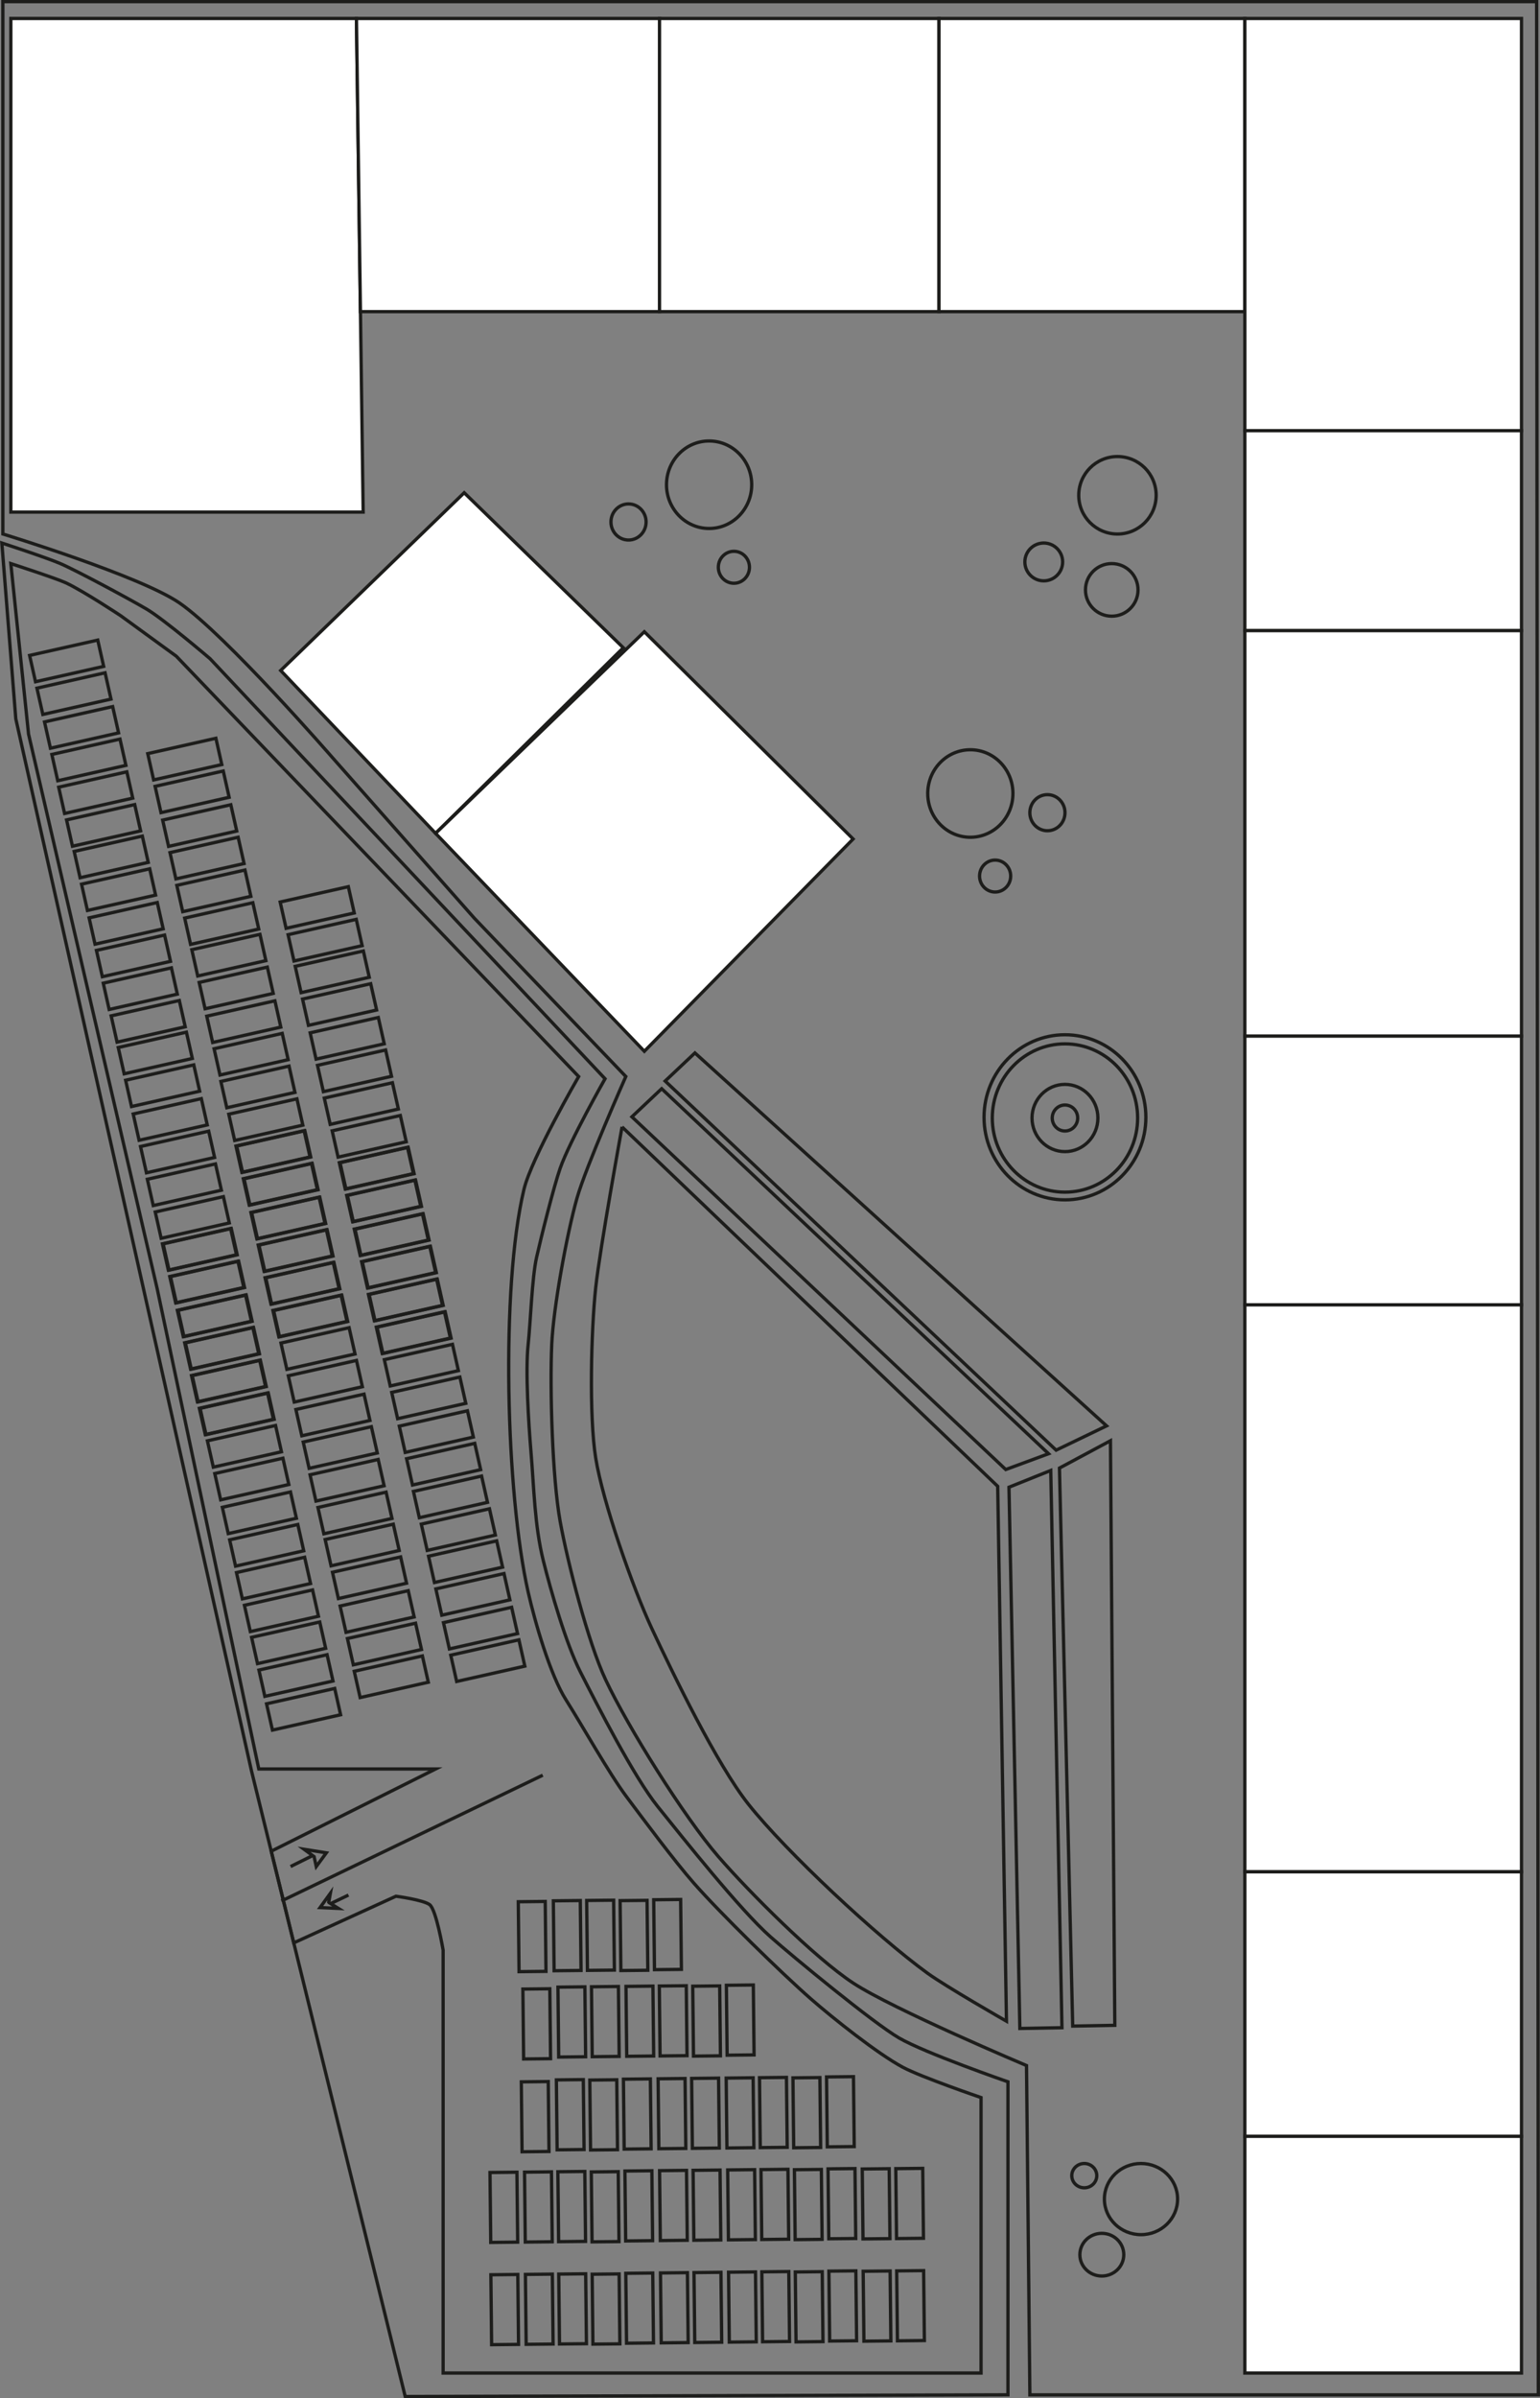 <?xml version="1.0" encoding="UTF-8"?>
<svg xmlns="http://www.w3.org/2000/svg" width="467.08" height="726.84" viewBox="0 0 467.08 726.84">
  <rect x="0" y="0" width="467.08" height="726.84" fill="#808080" stroke="none"/>
  <defs>
    <style>
      .cls-1 {
        fill: #fff;
      }

      .cls-1, .cls-2 {
        stroke: #1d1d1b;
        stroke-miterlimit: 10;
      }

      .cls-2 {
        fill: none;
      }
    </style>
  </defs>
  <g id="piso">
    <path class="cls-2" d="M.87.5h465.19l.51,725.33h-154.21l-1.02-99.81s-40.43-17.02-52.6-25.02c-11.7-7.69-31.68-27.72-40.85-38.3-10.41-12.02-27.43-39.23-34.21-53.62-5.32-11.29-11.57-35.71-13.79-48-2.39-13.21-3.15-40.21-2.55-53.62.5-11.24,4.59-33.52,7.66-44.34,2.71-9.55,14.81-36.85,14.81-36.85l-45.96-48-42.89-48.51s-32.34-37.21-46.47-46.98c-11.84-8.19-53.62-20.94-53.62-20.94V.5Z"/>
  </g>
  <g id="local1">
    <polygon class="cls-1" points="3.29 5.6 108.11 5.6 110.15 155.21 3.29 155.21 3.29 5.6"/>
  </g>
  <g id="local2">
    <polygon class="cls-1" points="108.11 5.6 200.03 5.6 200.03 94.45 109.32 94.45 108.11 5.6"/>
  </g>
  <g id="local3">
    <rect class="cls-1" x="200.03" y="5.6" width="84.77" height="88.85"/>
  </g>
  <g id="local4">
    <rect class="cls-1" x="284.79" y="5.6" width="92.77" height="88.85"/>
  </g>
  <g id="local5">
    <rect class="cls-1" x="377.56" y="5.6" width="83.91" height="124.94"/>
  </g>
  <g id="local6">
    <rect class="cls-1" x="377.56" y="130.53" width="83.91" height="60.6"/>
  </g>
  <g id="local7">
    <rect class="cls-1" x="377.56" y="191.13" width="83.91" height="122.89"/>
  </g>
  <g id="local8">
    <rect class="cls-1" x="377.56" y="314.02" width="83.91" height="81.45"/>
  </g>
  <g id="local9">
    <rect class="cls-1" x="377.56" y="395.47" width="83.91" height="171.83"/>
  </g>
  <g id="local10">
    <rect class="cls-1" x="377.56" y="567.3" width="83.91" height="80.17"/>
  </g>
  <g id="local11">
    <rect class="cls-1" x="377.56" y="647.47" width="83.91" height="71.74"/>
  </g>
  <g id="local12">
    <polygon class="cls-1" points="85.13 203.21 132.11 252.57 189.05 196.32 140.79 149.34 85.13 203.21"/>
  </g>
  <g id="local13">
    <polygon class="cls-1" points="132.11 252.57 195.43 318.62 258.75 254.28 195.43 191.47 132.11 252.57"/>
  </g>
  <g id="vistas">
    <path class="cls-2" d="M188.67,341.54l113.93,108.92,2.66,162.12s-18.31-10.46-23.96-14.56c-15.22-11.03-42.8-36.71-54.3-51.2-9.53-12-22.87-39.49-29.28-53.2-5.79-12.39-14.88-38.32-17.04-51.7-2.06-12.78-1.39-38.84,0-51.7,1.33-12.25,7.99-48.69,7.99-48.69Z"/>
    <path class="cls-2" d="M.56,164.58s13.37,4.36,17.68,6.2c4.96,2.12,21.52,11.05,26.17,13.79,5.41,3.19,19.28,15.05,19.28,15.05l119.82,127.33s-10.75,18.92-13.62,27.15c-1.98,5.68-5.83,21.12-7.15,26.98-1.39,6.18-1.84,19.85-2.55,26.38-.88,8.04.13,23.94.85,32.51.92,10.93,1.09,22.38,3.74,33.02,2.31,9.25,6.9,25.21,11.23,33.7,5.19,10.18,16.32,31.95,23.49,40.85,7.82,9.7,24.89,31.23,34.21,39.49,6.81,6.03,31.12,26.07,38.98,30.64s33.02,13.28,33.02,13.28v94.87l-182.81.51-46.64-189.68L4.79,217.85.56,164.58Z"/>
  </g>
  <g id="calles">
    <path class="cls-2" d="M82.28,561.05l49.83-24.91h-53.62l-30.81-145.53L8.66,222.49l-5.38-51.68s13.85,4.5,16.74,5.85c5.35,2.51,16.6,9.96,16.6,9.96l16.85,12.26,122.04,127.4s-14.33,24.71-16.6,34.21c-7.12,29.87-5.48,92.09,1.28,122.04,1.99,8.8,6.65,25.07,11.49,32.68,4.65,7.32,13.1,22.33,18.3,29.28s14.67,19.65,20.43,26.21c7.89,9,26.57,27.27,35.57,35.15,6.52,5.71,20.19,16.59,27.83,20.68,5.61,3,23.74,9.19,23.74,9.19v83.49h-163.15v-128.17s-2.1-12.33-4.09-13.79-10.21-2.55-10.21-2.55l-31,14.14-6.83-27.78Z"/>
    <path class="cls-2" d="M85.35,576.15l79.27-38.13-79.27,38.13Z"/>
    <polyline class="cls-2" points="88.13 565.7 94.83 562.38 92.22 560.47 98.98 561.55 95.92 565.7 95.22 562.51"/>
    <polyline class="cls-2" points="105.69 574.35 100.29 576.94 102.65 578.4 97.07 578.15 100.2 573.81 99.65 576.81"/>
  </g>
  <g id="mesas">
    <circle class="cls-2" cx="338.92" cy="150.11" r="11.74"/>
    <circle class="cls-2" cx="337.19" cy="178.78" r="7.97"/>
    <circle class="cls-2" cx="316.57" cy="170.31" r="5.73"/>
    <ellipse class="cls-2" cx="346.06" cy="666.49" rx="11.1" ry="10.78"/>
    <ellipse class="cls-2" cx="334.18" cy="683.34" rx="6.66" ry="6.47"/>
    <ellipse class="cls-2" cx="328.86" cy="659.39" rx="3.79" ry="3.68"/>
    <polygon class="cls-2" points="305.04 445.38 191.65 338.48 200.68 329.96 318.03 440.59 305.04 445.38"/>
    <polygon class="cls-2" points="320.32 439.51 201.74 327.64 210.77 319.12 335.62 432.15 320.32 439.51"/>
    <polygon class="cls-2" points="309.32 614.78 306.02 450.74 318.69 445.66 322.09 614.55 309.32 614.78"/>
    <polygon class="cls-2" points="325.35 614.06 321.33 444.94 336.8 436.65 338.12 613.83 325.35 614.06"/>
    <ellipse class="cls-2" cx="294.3" cy="240.49" rx="12.92" ry="13.26"/>
    <ellipse class="cls-2" cx="317.68" cy="246.31" rx="5.33" ry="5.47"/>
    <ellipse class="cls-2" cx="301.82" cy="265.51" rx="4.72" ry="4.84"/>
    <ellipse class="cls-2" cx="323" cy="338.84" rx="3.86" ry="3.94"/>
    <ellipse class="cls-2" cx="215.07" cy="146.91" rx="12.92" ry="13.26"/>
    <ellipse class="cls-2" cx="190.63" cy="158.2" rx="5.33" ry="5.47"/>
    <ellipse class="cls-2" cx="222.59" cy="171.93" rx="4.72" ry="4.84"/>
  </g>
  <g id="fuente">
    <ellipse class="cls-2" cx="323" cy="338.63" rx="24.54" ry="25.02"/>
    <ellipse class="cls-2" cx="323" cy="338.84" rx="22.04" ry="22.47"/>
    <ellipse class="cls-2" cx="323" cy="338.84" rx="9.99" ry="10.19"/>
  </g>
  <g id="estacionamiento">
    <rect class="cls-2" x="85.61" y="270.95" width="21.19" height="8.17" transform="translate(-58.02 27.83) rotate(-12.68)"/>
    <rect class="cls-2" x="88.01" y="280.86" width="21.19" height="8.17" transform="translate(-60.14 28.59) rotate(-12.68)"/>
    <g>
      <rect class="cls-2" x="90.17" y="290.45" width="21.19" height="8.17" transform="translate(-62.19 29.3) rotate(-12.68)"/>
      <rect class="cls-2" x="92.4" y="300.37" width="21.19" height="8.17" transform="translate(-64.32 30.03) rotate(-12.68)"/>
      <rect class="cls-2" x="94.7" y="310.6" width="21.19" height="8.17" transform="translate(-66.5 30.79) rotate(-12.68)"/>
      <rect class="cls-2" x="96.92" y="320.46" width="21.19" height="8.17" transform="translate(-68.61 31.51) rotate(-12.68)"/>
      <rect class="cls-2" x="98.99" y="330.38" width="21.19" height="8.17" transform="translate(-70.74 32.21) rotate(-12.68)"/>
      <rect class="cls-2" x="101.38" y="340.3" width="21.19" height="8.17" transform="translate(-72.86 32.98) rotate(-12.68)"/>
    </g>
    <g>
      <rect class="cls-2" x="103.55" y="349.95" width="21.19" height="8.17" transform="translate(-74.93 33.69) rotate(-12.68)"/>
      <rect class="cls-2" x="105.78" y="359.87" width="21.19" height="8.17" transform="translate(-77.05 34.42) rotate(-12.68)"/>
      <rect class="cls-2" x="108.08" y="370.09" width="21.19" height="8.17" transform="translate(-79.24 35.17) rotate(-12.68)"/>
      <rect class="cls-2" x="110.3" y="379.95" width="21.19" height="8.17" transform="translate(-81.35 35.9) rotate(-12.68)"/>
      <rect class="cls-2" x="112.37" y="389.88" width="21.19" height="8.17" transform="translate(-83.47 36.6) rotate(-12.68)"/>
      <rect class="cls-2" x="114.76" y="399.79" width="21.19" height="8.17" transform="translate(-85.59 37.37) rotate(-12.68)"/>
    </g>
    <g>
      <rect class="cls-2" x="103.77" y="349.96" width="21.19" height="8.17" transform="translate(-74.92 33.74) rotate(-12.68)"/>
      <rect class="cls-2" x="106.01" y="359.88" width="21.19" height="8.17" transform="translate(-77.05 34.47) rotate(-12.68)"/>
      <rect class="cls-2" x="108.31" y="370.11" width="21.19" height="8.17" transform="translate(-79.23 35.22) rotate(-12.68)"/>
      <rect class="cls-2" x="110.52" y="379.97" width="21.19" height="8.17" transform="translate(-81.35 35.95) rotate(-12.68)"/>
      <rect class="cls-2" x="112.59" y="389.89" width="21.19" height="8.17" transform="translate(-83.47 36.65) rotate(-12.68)"/>
      <rect class="cls-2" x="114.99" y="399.81" width="21.19" height="8.17" transform="translate(-85.59 37.42) rotate(-12.68)"/>
    </g>
    <g>
      <rect class="cls-2" x="117.2" y="409.66" width="21.19" height="8.17" transform="translate(-87.7 38.14) rotate(-12.68)"/>
      <rect class="cls-2" x="119.44" y="419.58" width="21.19" height="8.17" transform="translate(-89.82 38.87) rotate(-12.68)"/>
      <rect class="cls-2" x="121.74" y="429.8" width="21.19" height="8.17" transform="translate(-92.01 39.63) rotate(-12.68)"/>
      <rect class="cls-2" x="123.95" y="439.67" width="21.19" height="8.17" transform="translate(-94.12 40.36) rotate(-12.68)"/>
      <rect class="cls-2" x="126.03" y="449.59" width="21.19" height="8.17" transform="translate(-96.25 41.05) rotate(-12.68)"/>
      <rect class="cls-2" x="128.42" y="459.5" width="21.19" height="8.17" transform="translate(-98.37 41.82) rotate(-12.68)"/>
    </g>
    <rect class="cls-2" x="130.6" y="469.22" width="21.19" height="8.17" transform="translate(-100.44 42.54) rotate(-12.68)"/>
    <rect class="cls-2" x="132.83" y="479.13" width="21.19" height="8.17" transform="translate(-102.57 43.27) rotate(-12.68)"/>
    <rect class="cls-2" x="135.14" y="489.36" width="21.19" height="8.17" transform="translate(-104.76 44.02) rotate(-12.68)"/>
    <rect class="cls-2" x="137.35" y="499.22" width="21.19" height="8.17" transform="translate(-106.87 44.75) rotate(-12.68)"/>
    <g>
      <rect class="cls-2" x="45.44" y="225.98" width="21.19" height="8.17" transform="translate(-49.13 17.91) rotate(-12.68)"/>
      <rect class="cls-2" x="47.67" y="235.9" width="21.19" height="8.17" transform="translate(-51.25 18.64) rotate(-12.68)"/>
      <rect class="cls-2" x="49.97" y="246.12" width="21.19" height="8.17" transform="translate(-53.44 19.4) rotate(-12.68)"/>
      <rect class="cls-2" x="52.19" y="255.98" width="21.19" height="8.17" transform="translate(-55.55 20.12) rotate(-12.68)"/>
      <rect class="cls-2" x="54.26" y="265.91" width="21.19" height="8.17" transform="translate(-57.68 20.82) rotate(-12.68)"/>
      <rect class="cls-2" x="56.65" y="275.82" width="21.19" height="8.17" transform="translate(-59.8 21.59) rotate(-12.68)"/>
    </g>
    <g>
      <rect class="cls-2" x="58.81" y="285.41" width="21.19" height="8.17" transform="translate(-61.85 22.29) rotate(-12.68)"/>
      <rect class="cls-2" x="61.04" y="295.33" width="21.19" height="8.17" transform="translate(-63.97 23.03) rotate(-12.68)"/>
      <rect class="cls-2" x="63.34" y="305.55" width="21.19" height="8.17" transform="translate(-66.16 23.78) rotate(-12.68)"/>
      <rect class="cls-2" x="65.56" y="315.42" width="21.19" height="8.17" transform="translate(-68.27 24.51) rotate(-12.68)"/>
      <rect class="cls-2" x="67.63" y="325.34" width="21.19" height="8.17" transform="translate(-70.4 25.2) rotate(-12.68)"/>
      <rect class="cls-2" x="70.02" y="335.26" width="21.19" height="8.17" transform="translate(-72.52 25.97) rotate(-12.68)"/>
    </g>
    <g>
      <rect class="cls-2" x="72.19" y="344.91" width="21.19" height="8.17" transform="translate(-74.58 26.68) rotate(-12.68)"/>
      <rect class="cls-2" x="74.43" y="354.82" width="21.19" height="8.17" transform="translate(-76.71 27.41) rotate(-12.68)"/>
      <rect class="cls-2" x="76.73" y="365.05" width="21.19" height="8.17" transform="translate(-78.89 28.17) rotate(-12.68)"/>
      <rect class="cls-2" x="78.95" y="374.91" width="21.19" height="8.17" transform="translate(-81.01 28.9) rotate(-12.68)"/>
      <rect class="cls-2" x="81.02" y="384.83" width="21.19" height="8.17" transform="translate(-83.13 29.59) rotate(-12.68)"/>
      <rect class="cls-2" x="83.41" y="394.75" width="21.19" height="8.17" transform="translate(-85.25 30.36) rotate(-12.68)"/>
    </g>
    <g>
      <rect class="cls-2" x="72.42" y="344.92" width="21.19" height="8.17" transform="translate(-74.58 26.73) rotate(-12.68)"/>
      <rect class="cls-2" x="74.65" y="354.84" width="21.19" height="8.17" transform="translate(-76.7 27.46) rotate(-12.68)"/>
      <rect class="cls-2" x="76.95" y="365.06" width="21.19" height="8.17" transform="translate(-78.89 28.22) rotate(-12.68)"/>
      <rect class="cls-2" x="79.17" y="374.93" width="21.19" height="8.17" transform="translate(-81 28.95) rotate(-12.68)"/>
      <rect class="cls-2" x="81.24" y="384.85" width="21.19" height="8.17" transform="translate(-83.13 29.64) rotate(-12.68)"/>
      <rect class="cls-2" x="83.63" y="394.77" width="21.19" height="8.17" transform="translate(-85.25 30.41) rotate(-12.68)"/>
    </g>
    <g>
      <rect class="cls-2" x="85.85" y="404.62" width="21.19" height="8.17" transform="translate(-87.36 31.14) rotate(-12.68)"/>
      <rect class="cls-2" x="88.08" y="414.54" width="21.19" height="8.17" transform="translate(-89.48 31.87) rotate(-12.68)"/>
      <rect class="cls-2" x="90.38" y="424.76" width="21.19" height="8.17" transform="translate(-91.67 32.62) rotate(-12.68)"/>
      <rect class="cls-2" x="92.6" y="434.62" width="21.19" height="8.17" transform="translate(-93.78 33.35) rotate(-12.68)"/>
      <rect class="cls-2" x="94.67" y="444.55" width="21.19" height="8.17" transform="translate(-95.91 34.05) rotate(-12.68)"/>
      <rect class="cls-2" x="97.06" y="454.46" width="21.19" height="8.17" transform="translate(-98.02 34.81) rotate(-12.68)"/>
    </g>
    <rect class="cls-2" x="99.25" y="464.17" width="21.19" height="8.17" transform="translate(-100.1 35.53) rotate(-12.68)"/>
    <rect class="cls-2" x="101.48" y="474.09" width="21.19" height="8.17" transform="translate(-102.23 36.26) rotate(-12.68)"/>
    <rect class="cls-2" x="103.78" y="484.32" width="21.19" height="8.17" transform="translate(-104.41 37.02) rotate(-12.68)"/>
    <rect class="cls-2" x="106" y="494.18" width="21.19" height="8.17" transform="translate(-106.52 37.74) rotate(-12.68)"/>
    <rect class="cls-2" x="108.07" y="504.1" width="21.19" height="8.17" transform="translate(-108.65 38.44) rotate(-12.68)"/>
    <g>
      <rect class="cls-2" x="23.13" y="255.62" width="21.19" height="8.17" transform="translate(-56.18 13.74) rotate(-12.68)"/>
      <rect class="cls-2" x="25.36" y="265.54" width="21.19" height="8.17" transform="translate(-58.3 14.47) rotate(-12.68)"/>
      <rect class="cls-2" x="27.66" y="275.76" width="21.19" height="8.17" transform="translate(-60.49 15.22) rotate(-12.68)"/>
      <rect class="cls-2" x="29.88" y="285.62" width="21.19" height="8.17" transform="translate(-62.6 15.95) rotate(-12.68)"/>
      <rect class="cls-2" x="31.95" y="295.55" width="21.19" height="8.17" transform="translate(-64.73 16.65) rotate(-12.68)"/>
      <rect class="cls-2" x="34.35" y="305.46" width="21.19" height="8.17" transform="translate(-66.85 17.41) rotate(-12.68)"/>
    </g>
    <g>
      <rect class="cls-2" x="36.5" y="315.05" width="21.19" height="8.17" transform="translate(-68.9 18.12) rotate(-12.68)"/>
      <rect class="cls-2" x="38.73" y="324.97" width="21.19" height="8.17" transform="translate(-71.02 18.85) rotate(-12.68)"/>
      <rect class="cls-2" x="41.03" y="335.19" width="21.19" height="8.17" transform="translate(-73.21 19.61) rotate(-12.68)"/>
      <rect class="cls-2" x="43.25" y="345.06" width="21.19" height="8.17" transform="translate(-75.32 20.33) rotate(-12.68)"/>
      <rect class="cls-2" x="45.32" y="354.98" width="21.19" height="8.17" transform="translate(-77.45 21.03) rotate(-12.68)"/>
      <rect class="cls-2" x="47.72" y="364.9" width="21.19" height="8.17" transform="translate(-79.57 21.8) rotate(-12.68)"/>
    </g>
    <g>
      <rect class="cls-2" x="49.89" y="374.55" width="21.19" height="8.17" transform="translate(-81.63 22.51) rotate(-12.68)"/>
      <rect class="cls-2" x="52.12" y="384.46" width="21.19" height="8.17" transform="translate(-83.76 23.24) rotate(-12.68)"/>
      <rect class="cls-2" x="54.42" y="394.69" width="21.19" height="8.17" transform="translate(-85.94 24) rotate(-12.68)"/>
      <rect class="cls-2" x="56.64" y="404.55" width="21.19" height="8.17" transform="translate(-88.05 24.72) rotate(-12.68)"/>
      <rect class="cls-2" x="58.71" y="414.47" width="21.19" height="8.17" transform="translate(-90.18 25.42) rotate(-12.68)"/>
      <rect class="cls-2" x="61.1" y="424.39" width="21.19" height="8.17" transform="translate(-92.3 26.19) rotate(-12.68)"/>
    </g>
    <g>
      <rect class="cls-2" x="50.11" y="374.56" width="21.19" height="8.17" transform="translate(-81.63 22.56) rotate(-12.68)"/>
      <rect class="cls-2" x="52.34" y="384.48" width="21.19" height="8.17" transform="translate(-83.75 23.29) rotate(-12.68)"/>
      <rect class="cls-2" x="54.64" y="394.7" width="21.19" height="8.17" transform="translate(-85.94 24.05) rotate(-12.68)"/>
      <rect class="cls-2" x="56.86" y="404.57" width="21.19" height="8.17" transform="translate(-88.05 24.77) rotate(-12.68)"/>
      <rect class="cls-2" x="58.93" y="414.49" width="21.19" height="8.17" transform="translate(-90.18 25.47) rotate(-12.68)"/>
      <rect class="cls-2" x="61.33" y="424.41" width="21.19" height="8.17" transform="translate(-92.3 26.24) rotate(-12.68)"/>
    </g>
    <g>
      <rect class="cls-2" x="63.54" y="434.26" width="21.19" height="8.17" transform="translate(-94.41 26.96) rotate(-12.68)"/>
      <rect class="cls-2" x="65.77" y="444.18" width="21.19" height="8.17" transform="translate(-96.53 27.69) rotate(-12.68)"/>
      <rect class="cls-2" x="68.07" y="454.4" width="21.19" height="8.17" transform="translate(-98.72 28.45) rotate(-12.68)"/>
      <rect class="cls-2" x="70.29" y="464.26" width="21.19" height="8.17" transform="translate(-100.83 29.18) rotate(-12.68)"/>
      <rect class="cls-2" x="72.36" y="474.19" width="21.19" height="8.17" transform="translate(-102.96 29.87) rotate(-12.68)"/>
      <rect class="cls-2" x="74.76" y="484.1" width="21.19" height="8.17" transform="translate(-105.07 30.64) rotate(-12.68)"/>
    </g>
    <rect class="cls-2" x="76.94" y="493.81" width="21.19" height="8.17" transform="translate(-107.15 31.36) rotate(-12.68)"/>
    <rect class="cls-2" x="79.17" y="503.73" width="21.19" height="8.17" transform="translate(-109.28 32.09) rotate(-12.68)"/>
    <rect class="cls-2" x="81.47" y="513.96" width="21.19" height="8.17" transform="translate(-111.46 32.84) rotate(-12.68)"/>
    <g>
      <rect class="cls-2" x="9.61" y="196.22" width="21.19" height="8.17" transform="translate(-43.47 9.32) rotate(-12.68)"/>
      <rect class="cls-2" x="11.84" y="206.14" width="21.19" height="8.17" transform="translate(-45.6 10.05) rotate(-12.68)"/>
      <rect class="cls-2" x="14.14" y="216.37" width="21.19" height="8.17" transform="translate(-47.79 10.81) rotate(-12.68)"/>
      <rect class="cls-2" x="16.36" y="226.23" width="21.19" height="8.17" transform="translate(-49.9 11.53) rotate(-12.68)"/>
      <rect class="cls-2" x="18.43" y="236.15" width="21.19" height="8.17" transform="translate(-52.02 12.23) rotate(-12.68)"/>
      <rect class="cls-2" x="20.82" y="246.07" width="21.19" height="8.17" transform="translate(-54.14 13) rotate(-12.68)"/>
    </g>
    <g>
      <rect class="cls-2" x="142.48" y="695.87" width="21.19" height="8.17" transform="translate(-545.18 860.62) rotate(-90.62)"/>
      <rect class="cls-2" x="152.96" y="695.75" width="21.19" height="8.17" transform="translate(-534.47 870.99) rotate(-90.62)"/>
      <rect class="cls-2" x="163.06" y="695.64" width="21.19" height="8.17" transform="translate(-524.14 880.99) rotate(-90.62)"/>
      <rect class="cls-2" x="173.2" y="695.69" width="21.19" height="8.17" transform="translate(-513.94 891.17) rotate(-90.62)"/>
      <rect class="cls-2" x="183.4" y="695.42" width="21.19" height="8.17" transform="translate(-503.36 901.09) rotate(-90.62)"/>
      <g>
        <rect class="cls-2" x="193.92" y="695.31" width="21.19" height="8.17" transform="translate(-492.62 911.5) rotate(-90.62)"/>
        <rect class="cls-2" x="204.08" y="695.2" width="21.19" height="8.17" transform="translate(-482.23 921.55) rotate(-90.62)"/>
        <rect class="cls-2" x="214.56" y="695.08" width="21.19" height="8.17" transform="translate(-471.52 931.91) rotate(-90.62)"/>
        <rect class="cls-2" x="224.67" y="694.97" width="21.19" height="8.17" transform="translate(-461.2 941.91) rotate(-90.62)"/>
        <rect class="cls-2" x="234.81" y="695.02" width="21.19" height="8.17" transform="translate(-451 952.09) rotate(-90.62)"/>
        <rect class="cls-2" x="245" y="694.75" width="21.19" height="8.17" transform="translate(-440.42 962.02) rotate(-90.62)"/>
      </g>
      <rect class="cls-2" x="255.39" y="694.8" width="21.19" height="8.17" transform="translate(-429.97 972.45) rotate(-90.62)"/>
      <rect class="cls-2" x="265.55" y="694.69" width="21.19" height="8.17" transform="translate(-419.58 982.5) rotate(-90.62)"/>
    </g>
    <g>
      <rect class="cls-2" x="142.21" y="664.87" width="21.19" height="8.17" transform="translate(-514.45 829.02) rotate(-90.62)"/>
      <rect class="cls-2" x="152.69" y="664.76" width="21.19" height="8.17" transform="translate(-503.75 839.39) rotate(-90.62)"/>
      <rect class="cls-2" x="162.8" y="664.65" width="21.19" height="8.17" transform="translate(-493.42 849.38) rotate(-90.62)"/>
      <rect class="cls-2" x="172.93" y="664.7" width="21.19" height="8.17" transform="translate(-483.22 859.57) rotate(-90.62)"/>
      <rect class="cls-2" x="183.13" y="664.43" width="21.19" height="8.17" transform="translate(-472.64 869.49) rotate(-90.62)"/>
      <g>
        <rect class="cls-2" x="193.65" y="664.31" width="21.19" height="8.17" transform="translate(-461.9 879.89) rotate(-90.62)"/>
        <rect class="cls-2" x="203.81" y="664.2" width="21.19" height="8.17" transform="translate(-451.51 889.95) rotate(-90.62)"/>
        <rect class="cls-2" x="214.29" y="664.09" width="21.19" height="8.17" transform="translate(-440.8 900.31) rotate(-90.62)"/>
        <rect class="cls-2" x="224.4" y="663.98" width="21.19" height="8.17" transform="translate(-430.47 910.31) rotate(-90.62)"/>
        <rect class="cls-2" x="234.54" y="664.03" width="21.19" height="8.17" transform="translate(-420.28 920.49) rotate(-90.62)"/>
        <rect class="cls-2" x="244.73" y="663.76" width="21.19" height="8.17" transform="translate(-409.7 930.42) rotate(-90.62)"/>
      </g>
      <rect class="cls-2" x="255.12" y="663.8" width="21.19" height="8.17" transform="translate(-399.25 940.85) rotate(-90.62)"/>
      <rect class="cls-2" x="265.28" y="663.69" width="21.19" height="8.17" transform="translate(-388.86 950.9) rotate(-90.62)"/>
    </g>
    <rect class="cls-2" x="162.35" y="636.8" width="21.19" height="8.17" transform="translate(-466.03 820.79) rotate(-90.62)"/>
    <rect class="cls-2" x="172.48" y="636.85" width="21.19" height="8.17" transform="translate(-455.83 830.97) rotate(-90.62)"/>
    <rect class="cls-2" x="182.68" y="636.58" width="21.19" height="8.17" transform="translate(-445.25 840.9) rotate(-90.62)"/>
    <g>
      <rect class="cls-2" x="193.2" y="636.47" width="21.19" height="8.17" transform="translate(-434.51 851.3) rotate(-90.62)"/>
      <rect class="cls-2" x="203.37" y="636.36" width="21.19" height="8.17" transform="translate(-424.12 861.35) rotate(-90.62)"/>
      <rect class="cls-2" x="213.84" y="636.24" width="21.19" height="8.17" transform="translate(-413.41 871.72) rotate(-90.62)"/>
      <rect class="cls-2" x="223.95" y="636.13" width="21.19" height="8.17" transform="translate(-403.08 881.71) rotate(-90.62)"/>
      <rect class="cls-2" x="234.09" y="636.18" width="21.19" height="8.17" transform="translate(-392.88 891.9) rotate(-90.62)"/>
      <rect class="cls-2" x="244.29" y="635.91" width="21.19" height="8.17" transform="translate(-382.31 901.82) rotate(-90.62)"/>
    </g>
    <rect class="cls-2" x="162.82" y="608.69" width="21.19" height="8.17" transform="translate(-437.44 792.84) rotate(-90.62)"/>
    <rect class="cls-2" x="172.98" y="608.58" width="21.19" height="8.17" transform="translate(-427.05 802.89) rotate(-90.62)"/>
    <rect class="cls-2" x="183.46" y="608.46" width="21.19" height="8.17" transform="translate(-416.35 813.25) rotate(-90.62)"/>
    <rect class="cls-2" x="193.57" y="608.35" width="21.19" height="8.17" transform="translate(-406.02 823.25) rotate(-90.62)"/>
    <rect class="cls-2" x="203.71" y="608.4" width="21.19" height="8.17" transform="translate(-395.82 833.44) rotate(-90.62)"/>
    <rect class="cls-2" x="213.91" y="608.13" width="21.19" height="8.17" transform="translate(-385.24 843.36) rotate(-90.62)"/>
    <rect class="cls-2" x="161.43" y="582.53" width="21.19" height="8.17" transform="translate(-412.69 765.01) rotate(-90.62)"/>
    <rect class="cls-2" x="171.54" y="582.42" width="21.19" height="8.17" transform="translate(-402.36 775.01) rotate(-90.62)"/>
    <rect class="cls-2" x="181.67" y="582.47" width="21.19" height="8.17" transform="translate(-392.16 785.19) rotate(-90.62)"/>
    <rect class="cls-2" x="191.87" y="582.2" width="21.19" height="8.17" transform="translate(-381.59 795.12) rotate(-90.62)"/>
    <rect class="cls-2" x="151.71" y="637.39" width="21.19" height="8.17" transform="translate(-477.37 810.75) rotate(-90.62)"/>
    <rect class="cls-2" x="152.18" y="609.28" width="21.19" height="8.17" transform="translate(-448.78 782.79) rotate(-90.62)"/>
    <rect class="cls-2" x="150.79" y="582.81" width="21.19" height="8.17" transform="translate(-423.72 754.65) rotate(-90.62)"/>
  </g>
</svg>